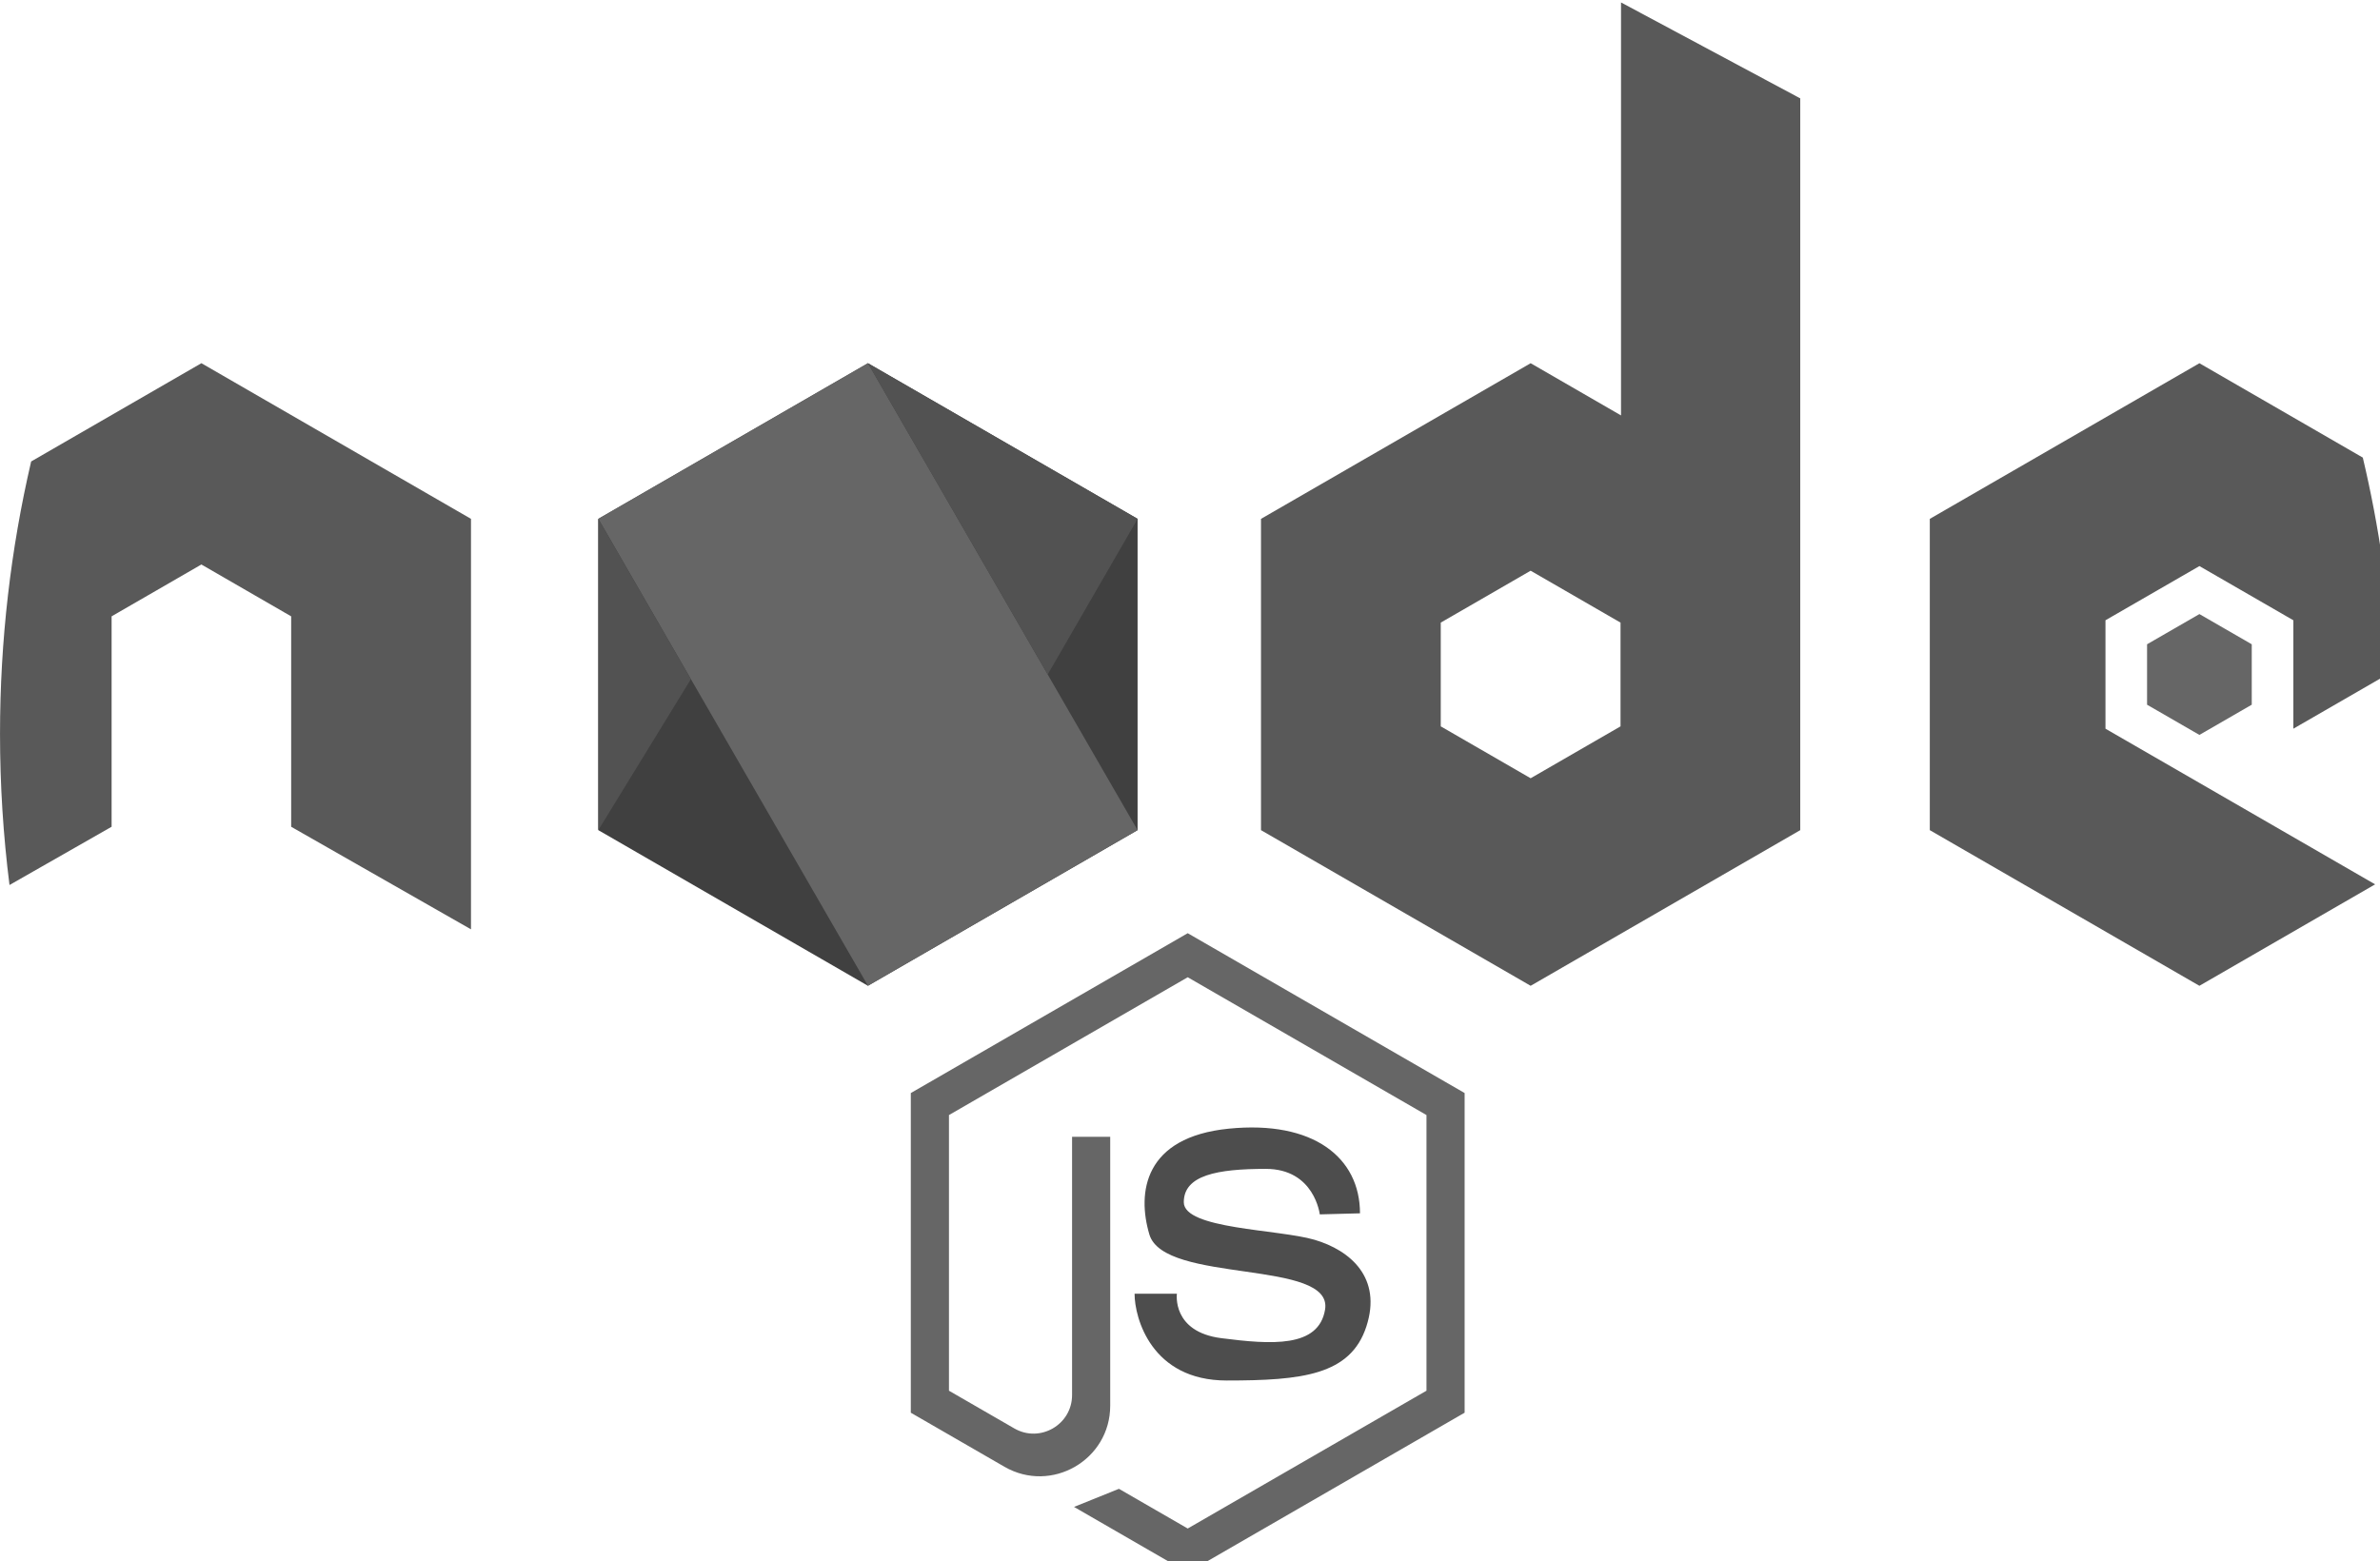 <?xml version="1.0" encoding="UTF-8"?>
<svg width="26.458mm" height="17.361mm" version="1.1" viewBox="0 0 26.458 17.361" xmlns="http://www.w3.org/2000/svg" xmlns:cc="http://creativecommons.org/ns#" xmlns:dc="http://purl.org/dc/elements/1.1/" xmlns:osb="http://www.openswatchbook.org/uri/2009/osb" xmlns:rdf="http://www.w3.org/1999/02/22-rdf-syntax-ns#">
 <g transform="translate(-54.458 -102.39)">
  <g transform="matrix(.052 0 0 .052 54.458 97.239)" stroke-width="5.116">
   <path d="m470.2 266.46 37.564 21.692-37.564 21.692-57.637-33.28v-66.56l57.637-33.28 34.931 20.177c3.5 14.764 5.705 30.02 6.51 45.641l-21.358 12.33v-23.186l-20.083-11.588-20.083 11.588v23.186z" fill="#595959"/>
   <polygon points="459.01 236.82 459.01 249.74 470.2 256.2 481.39 249.74 481.39 236.82 470.2 230.36" fill="#666"/>
   <path d="m100.69 210v87.771l-38.442-21.932v-44.993l-19.194-11.087-19.195 11.086v44.993l-21.828 12.456c-1.337-10.575-2.027-21.358-2.027-32.298 0-20.041 2.299-39.549 6.656-58.264l36.394-21.013z" fill="#595959"/>
   <polygon points="243.2 210 185.55 176.72 127.91 210 127.91 276.56 185.55 309.84 243.2 276.56" fill="#404040"/>
   <rect transform="matrix(.5 .866 -.866 .5 303.46 -39.05)" x="127.91" y="210" width="115.28" height="66.557" fill="#666"/>
   <polygon points="147.7 244.28 127.91 210 127.91 276.56" fill="#525252"/>
   <polygon points="243.2 210 185.55 176.72 223.98 243.28" fill="#525252"/>
   <path d="m346.55 99.579v88.304l-19.32-11.16-57.647 33.28v66.56l57.647 33.28 57.637-33.28v-156.47zm-0.105 154.79-19.216 11.097-19.216-11.097v-22.183l19.216-11.097 19.216 11.097z" fill="#595959"/>
   <path d="m282.15 358.72s-1.132-9.729-11.539-9.729c-10.408 0-17.534 1.357-17.534 7.127s20.25 5.77 27.943 8.032 14.48 8.145 11.086 18.553-13.802 11.539-29.866 11.539-19.685-13.35-19.685-18.553h9.05s-1.132 8.145 9.502 9.502 20.802 2.121 22.173-6.108c1.81-10.861-34.391-5.43-37.559-16.064-2.676-8.985-1.132-20.815 16.969-22.626s28.056 6.181 28.056 18.101z" fill="#4d4d4d"/>
   <path d="m194.72 401.13 20.008 11.551c10.053 5.804 22.619-1.451 22.619-13.059v-57.495h-8.155v55.227c0 6.339-6.862 10.302-12.353 7.131l-13.965-8.062v-58.94l51.043-29.467 51.043 29.467v58.94l-51.043 29.467-14.704-8.489-9.602 3.872 24.305 14.033 59.198-34.179v-68.351l-59.197-34.177-59.198 34.179v68.352z" fill="#666"/>
  </g>
 </g>
</svg>
